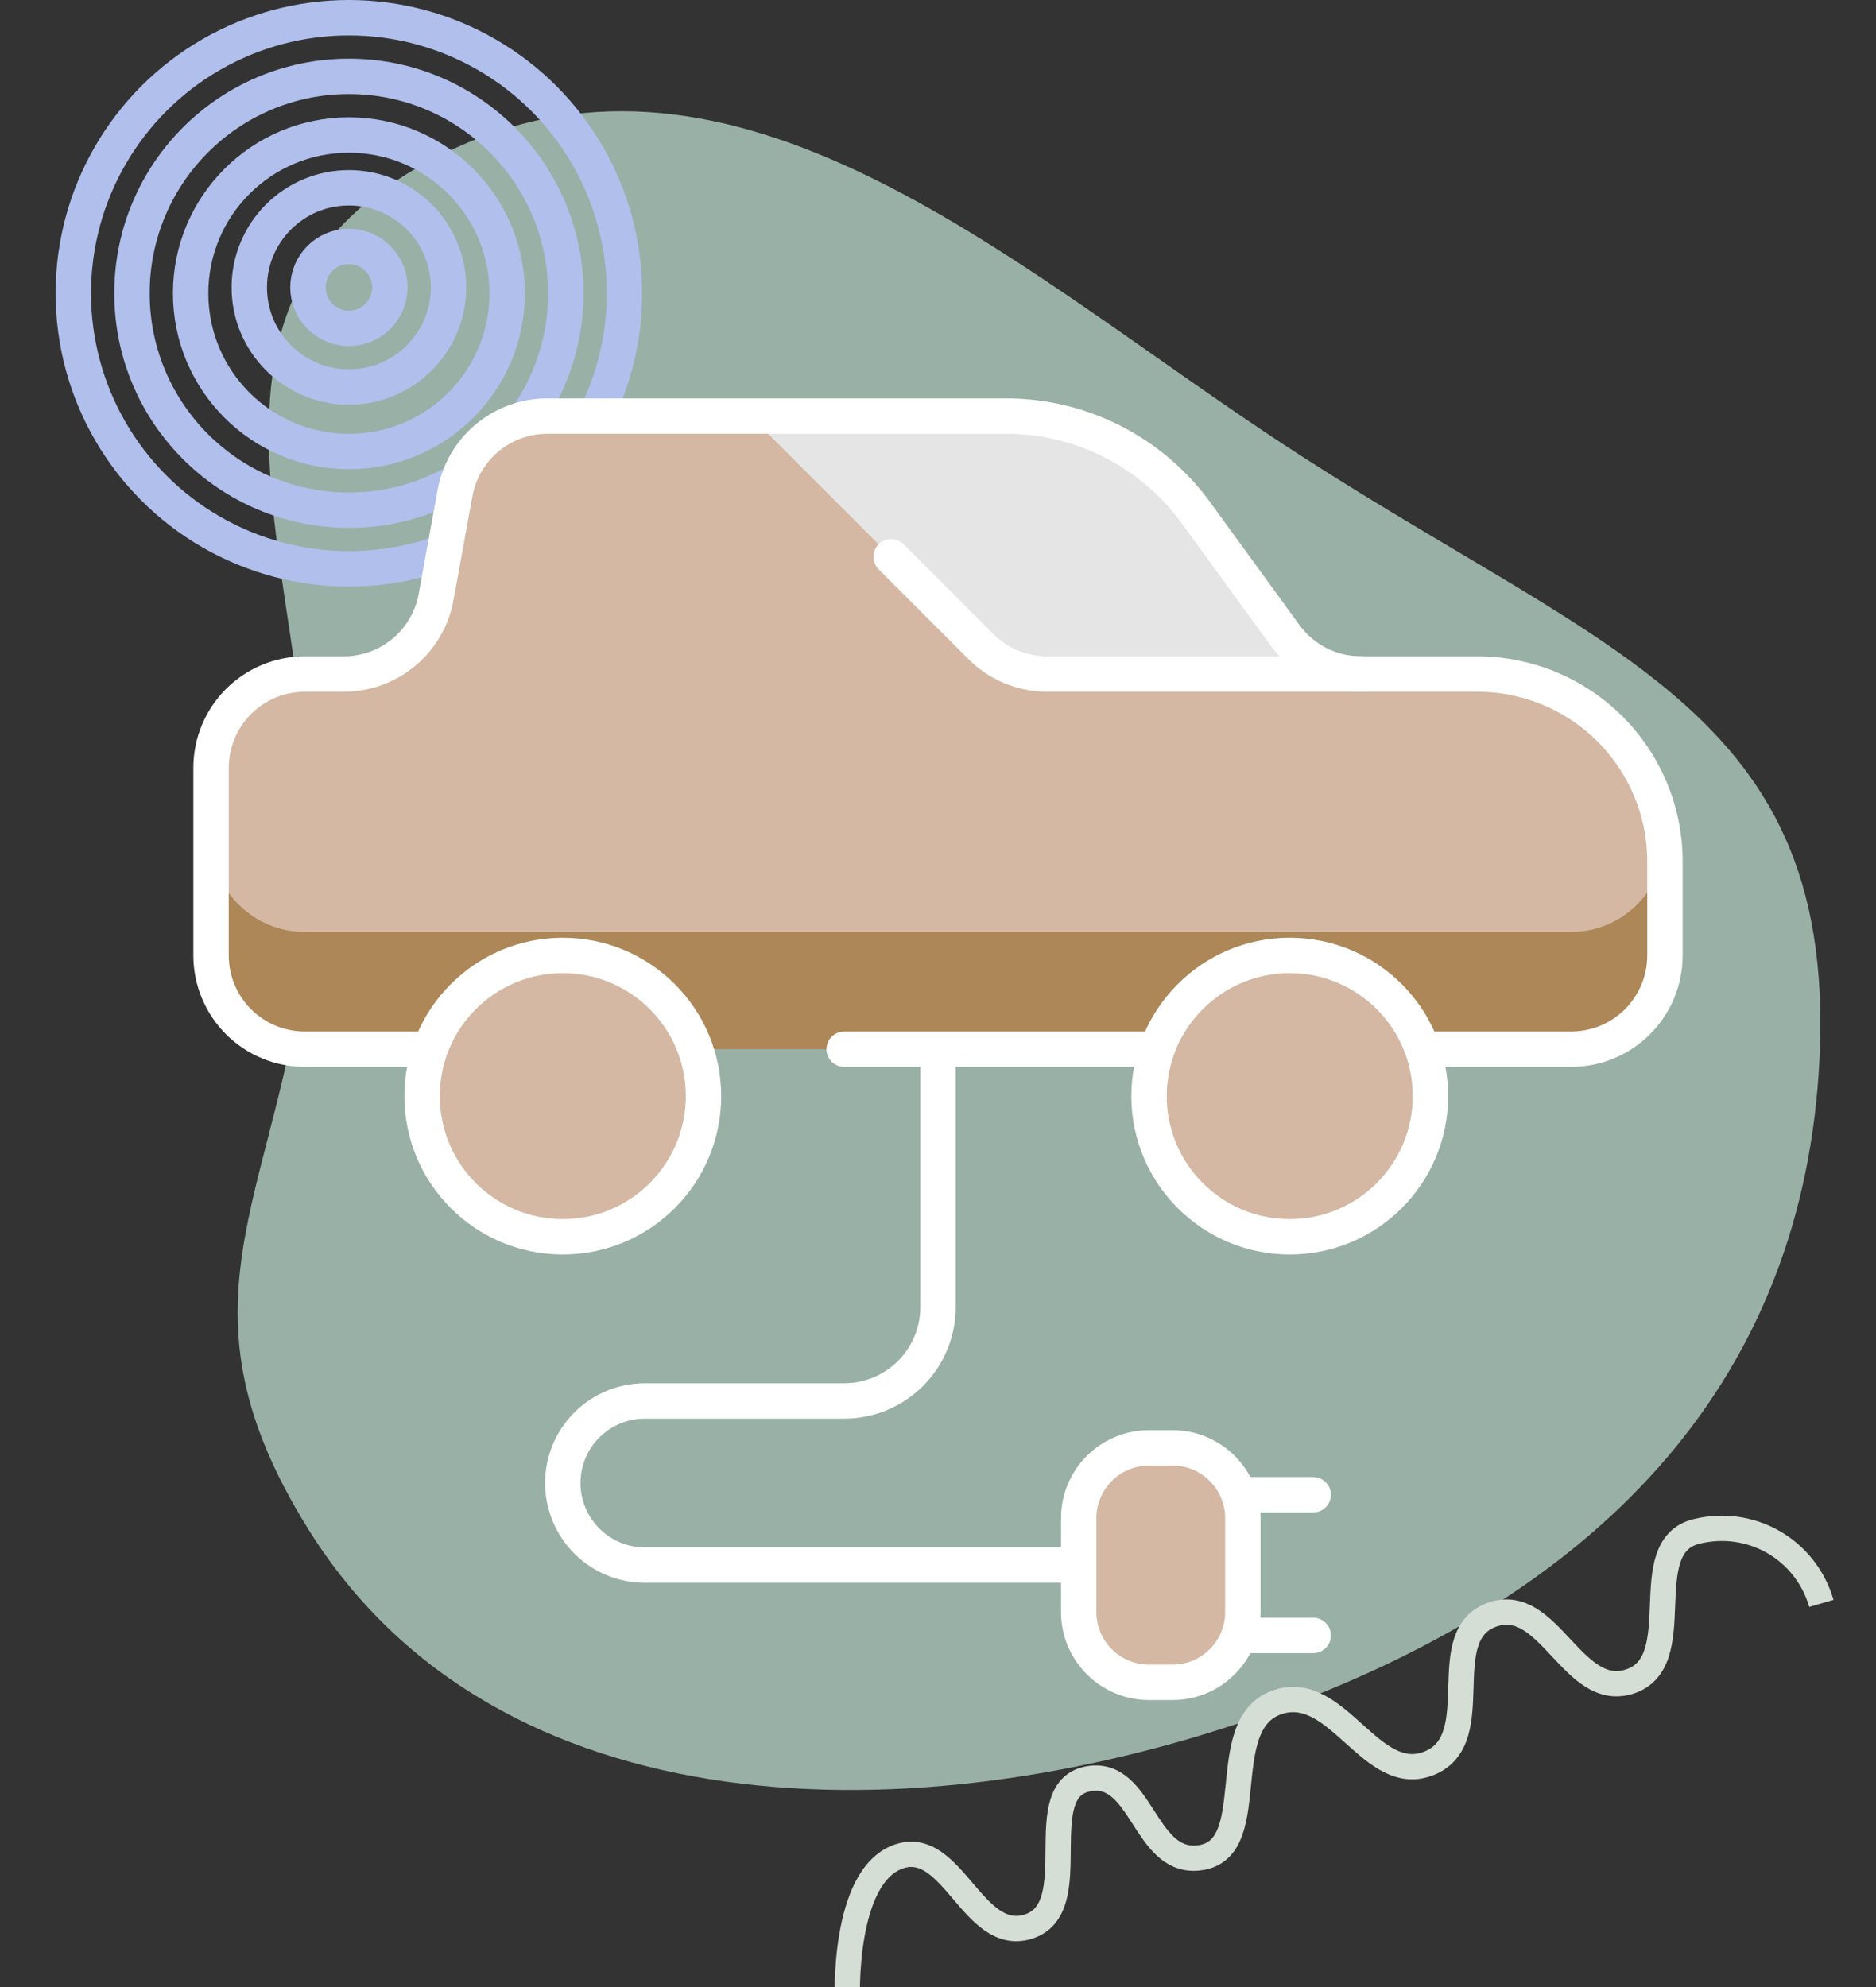 <svg width="371" height="393" viewBox="0 0 371 393" fill="none" xmlns="http://www.w3.org/2000/svg">
    <rect x="0" y="0" width="371" height="393" fill="#333333" stroke="none"/>
    <path d="M250.735 338.829C315.451 315.787 355.476 274.613 359.654 212.336C364.571 139.062 316.467 129.667 250.735 85.844C199.274 51.534 145.262 2.746 88.732 29.909C26.258 59.928 66.141 117.907 61.135 181.261C56.873 235.221 31.58 255.517 61.135 302.688C98.19 361.828 180.387 363.877 250.735 338.829Z"
          fill="#99B0A7"/>
    <circle cx="69" cy="58" r="54.5" stroke="#B1BFEC" stroke-width="7">
        <animate attributeName="stroke" values="#E2F0DA;#B1BFEC; " dur="7s" repeatCount="indefinite"
                 keySplines="0 0 0.58 1"/>
    </circle>
    <circle cx="69" cy="58" r="42.9" stroke="#B1BFEC" stroke-width="7">
        <animate attributeName="stroke" values="#E2F0DA;#B1BFEC; " dur="6s" repeatCount="indefinite"
                 keySplines="0 0 0.58 1"/>
    </circle>
    <circle cx="69" cy="56.84" r="8.1" stroke="#B1BFEC" stroke-width="7">
        <animate attributeName="stroke" values="#E2F0DA;#B1BFEC; " dur="3s" repeatCount="indefinite"
                 keySplines="0 0 0.58 1"/>
    </circle>
    <circle cx="69" cy="56.84" r="19.7" stroke="#B1BFEC" stroke-width="7">
        <animate attributeName="stroke" values="#E2F0DA;#B1BFEC; " dur="4s" repeatCount="indefinite"
                 keySplines="0 0 0.58 1"/>
    </circle>
    <circle cx="69" cy="58" r="31.3" stroke="#B1BFEC" stroke-width="7">
        <animate attributeName="stroke" values="#E2F0DA;#B1BFEC; " dur="5s" repeatCount="indefinite"
                 keySplines="0 0 0.58 1"/>
    </circle>
    <g clip-path="url(#clip0_155_225)">
        <path d="M185.5 207.5V258.512C185.5 263.432 183.546 268.15 180.067 271.629C176.588 275.108 171.87 277.062 166.95 277.062H127.531C123.227 277.062 119.098 278.772 116.054 281.816C113.01 284.86 111.3 288.989 111.3 293.294V293.294C111.3 297.598 113.01 301.727 116.054 304.771C119.098 307.815 123.227 309.525 127.531 309.525H213.325"
              stroke="white" stroke-width="7" stroke-linecap="round" stroke-linejoin="round"/>
        <path d="M259.7 295.612H244.994" stroke="white" stroke-width="7" stroke-linecap="round"
              stroke-linejoin="round"/>
        <path d="M259.7 323.437H244.994" stroke="white" stroke-width="7" stroke-linecap="round"
              stroke-linejoin="round"/>
        <path d="M231.875 286.337H227.238C219.554 286.337 213.325 292.566 213.325 300.25V318.8C213.325 326.484 219.554 332.712 227.238 332.712H231.875C239.559 332.712 245.788 326.484 245.788 318.8V300.25C245.788 292.566 239.559 286.337 231.875 286.337Z"
              fill="#D4B8A3"/>
        <path d="M245.788 318.8V300.25C245.788 303.94 244.322 307.478 241.713 310.087C239.104 312.697 235.565 314.162 231.875 314.162H227.238C223.548 314.162 220.009 312.697 217.4 310.087C214.791 307.478 213.325 303.94 213.325 300.25V318.8C213.325 322.49 214.791 326.028 217.4 328.638C220.009 331.247 223.548 332.712 227.238 332.712H231.875C235.565 332.712 239.104 331.247 241.713 328.638C244.322 326.028 245.788 322.49 245.788 318.8V318.8Z"
              fill="#D4B8A3"/>
        <path d="M231.875 286.337H227.238C219.554 286.337 213.325 292.566 213.325 300.25V318.8C213.325 326.484 219.554 332.712 227.238 332.712H231.875C239.559 332.712 245.788 326.484 245.788 318.8V300.25C245.788 292.566 239.559 286.337 231.875 286.337Z"
              stroke="white" stroke-width="7" stroke-linecap="round" stroke-linejoin="round"/>
        <path d="M48.137 202.862H322.867C324.868 201.137 326.475 199.002 327.578 196.602C328.682 194.201 329.256 191.592 329.263 188.95V170.4C329.263 160.56 325.354 151.124 318.396 144.166C311.439 137.209 302.002 133.3 292.163 133.3H269.146C266.22 133.3 263.336 132.608 260.728 131.28C258.121 129.952 255.865 128.027 254.144 125.66L236.49 101.386C232.188 95.47 226.547 90.656 220.029 87.337C213.511 84.018 206.3 82.287 198.985 82.287H108.231C103.887 82.287 99.681 83.812 96.346 86.595C93.01 89.379 90.758 93.245 89.981 97.519L86.245 118.068C85.468 122.342 83.215 126.208 79.88 128.992C76.544 131.775 72.338 133.3 67.994 133.3H60.288C55.368 133.3 50.65 135.254 47.171 138.733C43.692 142.212 41.737 146.93 41.737 151.85V188.95C41.745 191.592 42.32 194.202 43.424 196.602C44.528 199.003 46.136 201.138 48.137 202.862V202.862Z"
              fill="#D4B8A3"/>
        <path d="M310.713 184.312H60.288C55.368 184.312 50.65 182.358 47.171 178.879C43.692 175.4 41.737 170.682 41.737 165.762V188.95C41.737 193.87 43.692 198.588 47.171 202.067C50.65 205.545 55.368 207.5 60.288 207.5H310.713C315.632 207.5 320.351 205.545 323.829 202.067C327.308 198.588 329.263 193.87 329.263 188.95V170.4C329.263 169.357 329.191 168.332 329.107 167.311C328.733 171.936 326.635 176.251 323.227 179.401C319.82 182.55 315.353 184.303 310.713 184.312Z"
              fill="#AD8757"/>
        <path d="M256.802 131.888L232.455 97.359L204.05 82.287H148.4L187.819 121.706L193.979 127.867C195.702 129.589 197.747 130.956 199.997 131.888C202.248 132.82 204.66 133.3 207.096 133.3L256.802 131.888Z"
              fill="#E5E5E5"/>
        <path d="M269.146 133.3H207.096C204.66 133.3 202.248 132.82 199.997 131.888C197.747 130.956 195.702 129.589 193.979 127.867L176.225 110.112"
              stroke="white" stroke-width="7" stroke-linecap="round" stroke-linejoin="round"/>
        <path d="M166.95 207.5H310.713C315.632 207.5 320.351 205.545 323.829 202.067C327.308 198.588 329.263 193.87 329.263 188.95V170.4C329.263 160.56 325.354 151.124 318.396 144.166C311.439 137.209 302.002 133.3 292.163 133.3H269.146C266.22 133.3 263.336 132.608 260.728 131.28C258.121 129.952 255.865 128.027 254.144 125.66L236.49 101.386C232.188 95.47 226.547 90.656 220.029 87.337C213.511 84.018 206.3 82.287 198.985 82.287H108.231C103.887 82.287 99.681 83.812 96.346 86.595C93.01 89.379 90.758 93.245 89.981 97.519L86.245 118.068C85.468 122.342 83.215 126.208 79.88 128.992C76.544 131.775 72.338 133.3 67.994 133.3H60.288C55.368 133.3 50.65 135.254 47.171 138.733C43.692 142.212 41.737 146.93 41.737 151.85V188.95C41.737 193.87 43.692 198.588 47.171 202.067C50.65 205.545 55.368 207.5 60.288 207.5H85.093"
              stroke="white" stroke-width="7" stroke-linecap="round" stroke-linejoin="round"/>
        <path d="M111.3 244.6C126.667 244.6 139.125 232.142 139.125 216.775C139.125 201.408 126.667 188.95 111.3 188.95C95.933 188.95 83.475 201.408 83.475 216.775C83.475 232.142 95.933 244.6 111.3 244.6Z"
              fill="#D4B8A3"/>
        <path d="M255.062 244.6C270.43 244.6 282.887 232.142 282.887 216.775C282.887 201.408 270.43 188.95 255.062 188.95C239.695 188.95 227.237 201.408 227.237 216.775C227.237 232.142 239.695 244.6 255.062 244.6Z"
              fill="#D4B8A3"/>
        <path d="M111.3 244.6C126.667 244.6 139.125 232.142 139.125 216.775C139.125 201.408 126.667 188.95 111.3 188.95C95.933 188.95 83.475 201.408 83.475 216.775C83.475 232.142 95.933 244.6 111.3 244.6Z"
              stroke="white" stroke-width="7" stroke-linecap="round" stroke-linejoin="round"/>
        <path d="M255.062 244.6C270.43 244.6 282.887 232.142 282.887 216.775C282.887 201.408 270.43 188.95 255.062 188.95C239.695 188.95 227.237 201.408 227.237 216.775C227.237 232.142 239.695 244.6 255.062 244.6Z"
              stroke="white" stroke-width="7" stroke-linecap="round" stroke-linejoin="round"/><path d="M167.58 395.589C167.58 395.589 166.561 371.219 177.611 367.205C188.303 363.321 192.332 384.31 203.234 381.061C215.142 377.511 203.278 353.492 215.58 351.734C225.724 350.284 226.344 368.096 236.572 367.476C250.123 366.655 239.767 341.003 252.622 336.639C264.654 332.556 271.216 353.657 282.876 348.608C294.279 343.67 283.458 323.286 295.222 319.281C306.35 315.492 311.025 336.117 322.233 332.57C334.347 328.737 323.167 305.897 335.505 302.866C346.316 300.211 357.08 306.414 360.202 317.099"
              stroke="#D5DED5" stroke-width="5"/>
    </g>
    <defs>
        <clipPath id="clip0_155_225">
            <rect width="371" height="371" fill="white" transform="translate(0 22)"/>
        </clipPath>
    </defs>
</svg>
